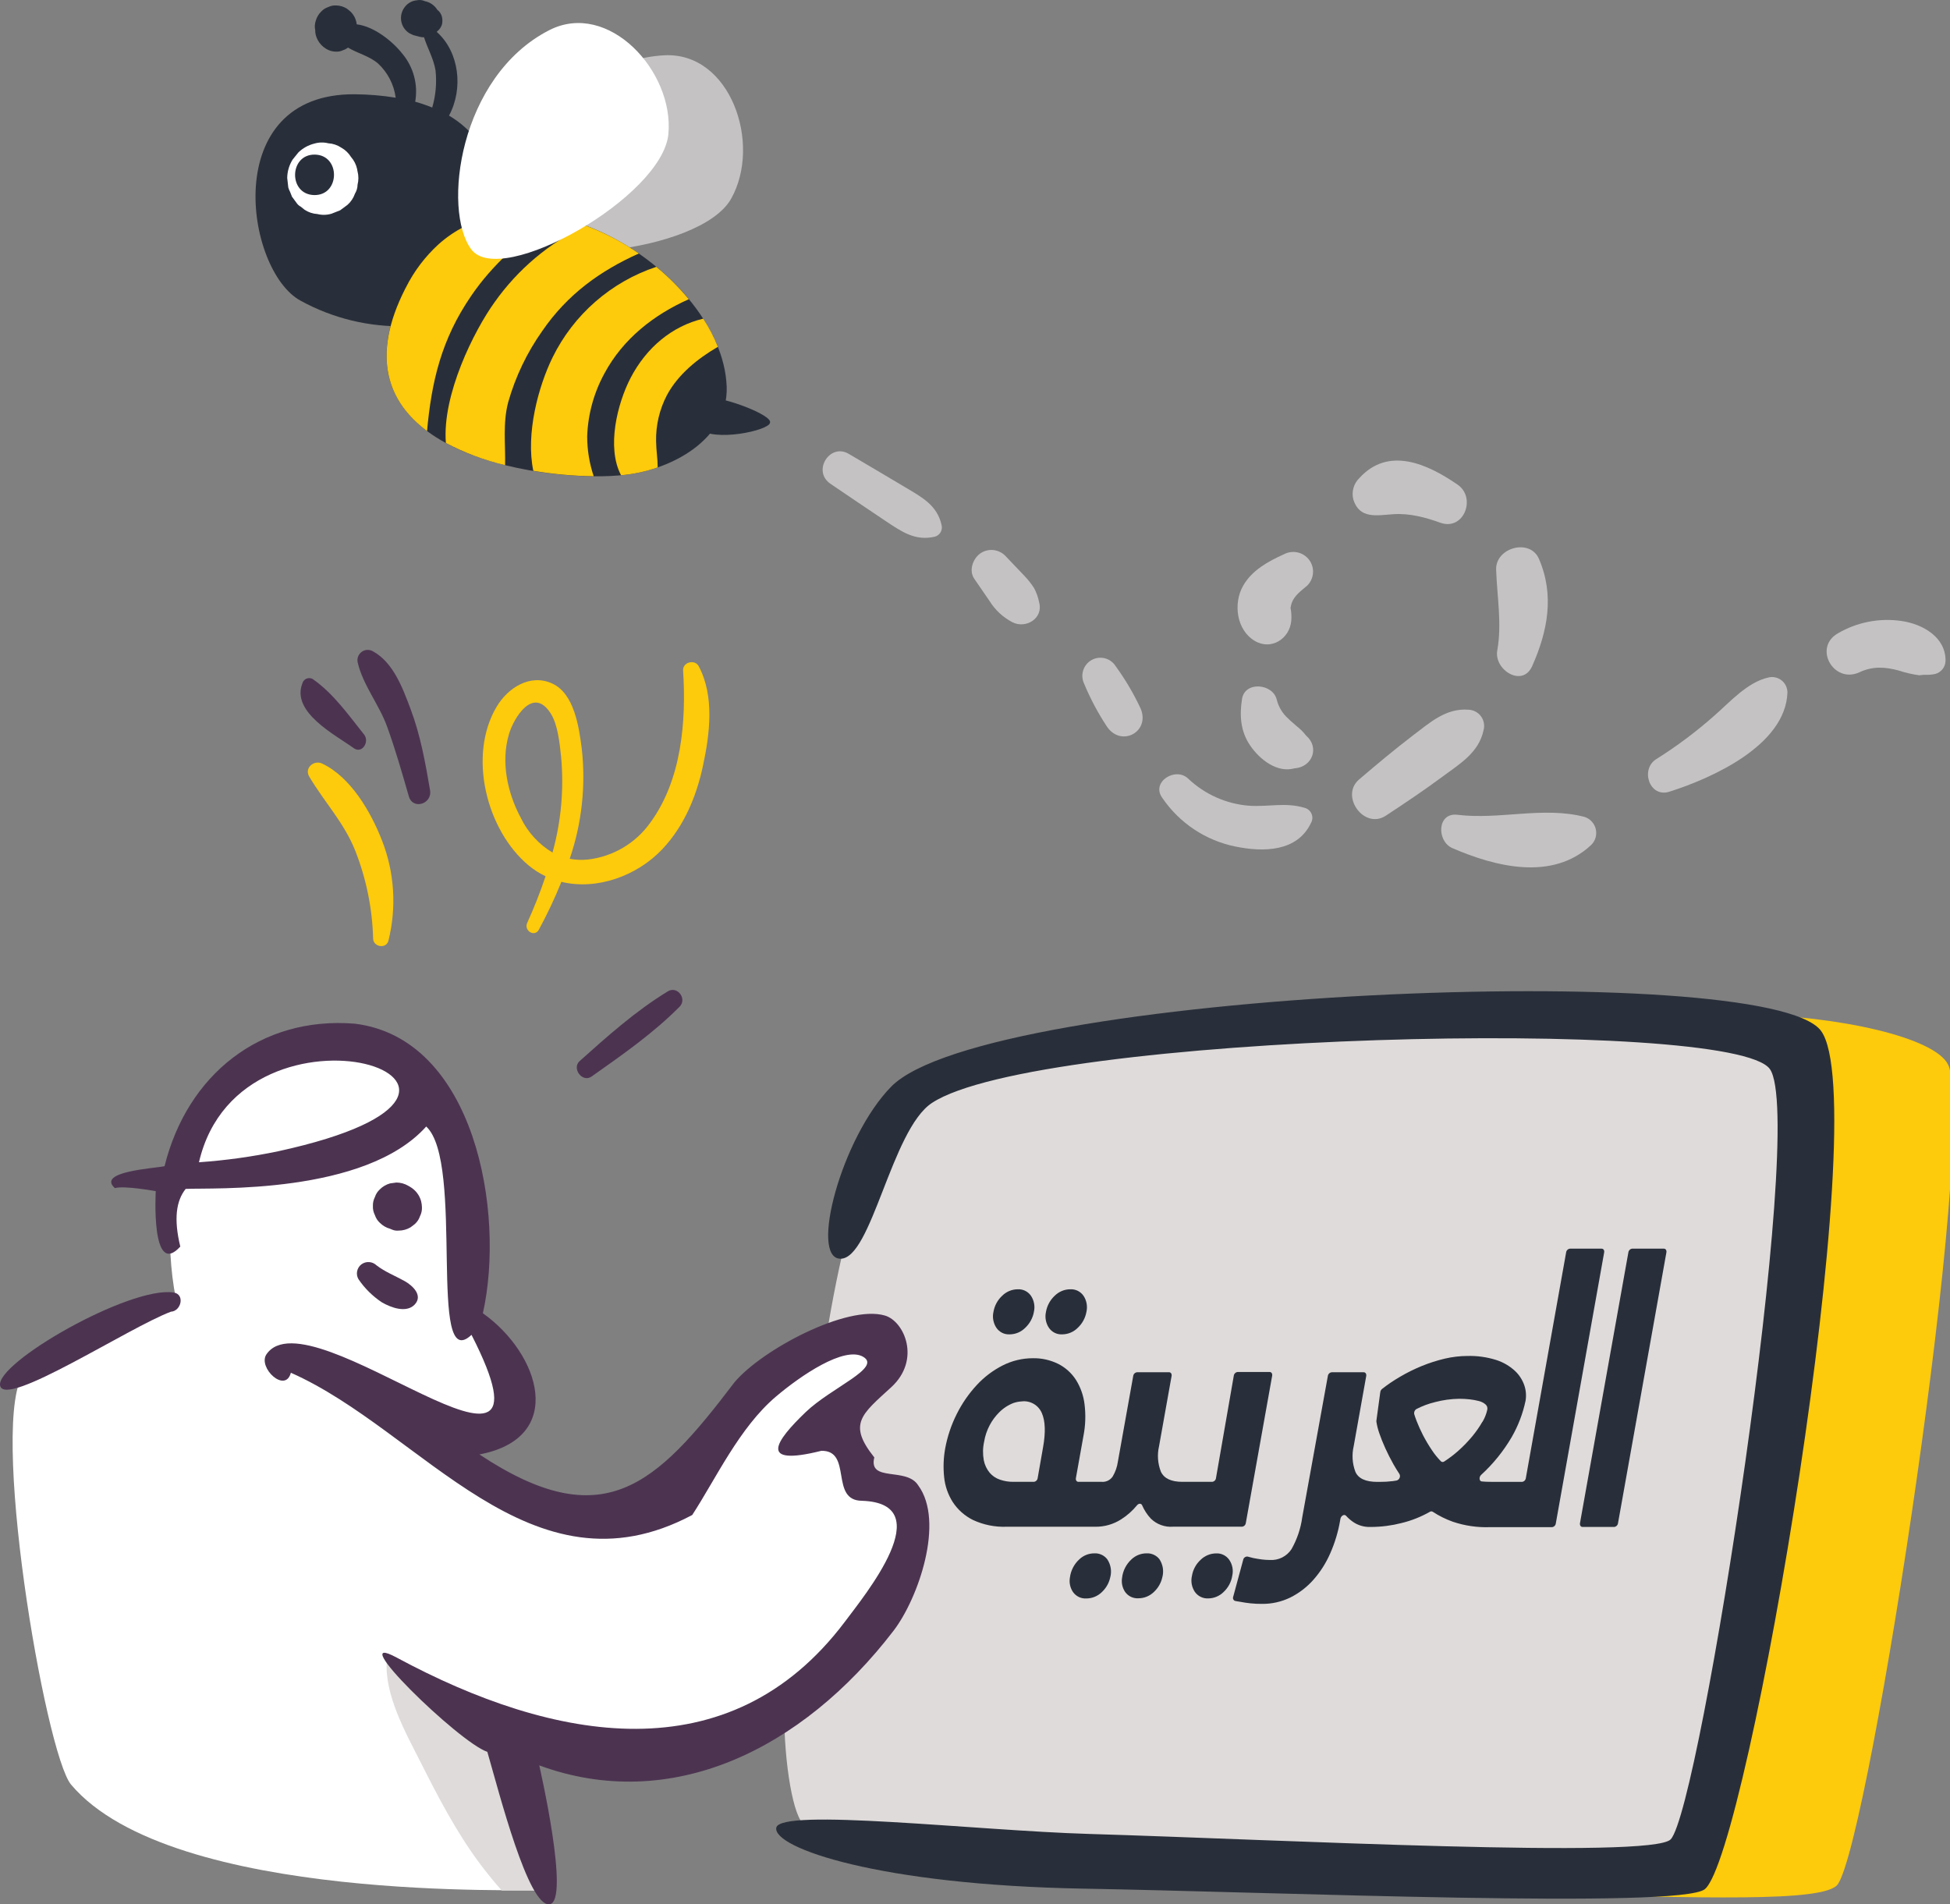 <svg width="85" height="83" viewBox="0 0 85 83" fill="none" xmlns="http://www.w3.org/2000/svg">
<rect x="0" y="0" width="85" height="83" fill="#808080" stroke="none"/>
<g clip-path="url(#clip0_2_58)">
<path d="M39.469 65.806C39.319 65.616 39.132 65.458 38.919 65.343C38.706 65.228 38.472 65.158 38.23 65.137C38.175 64.544 37.946 63.98 37.571 63.519C37.338 63.237 37.05 63.007 36.723 62.845C36.397 62.682 36.04 62.591 35.676 62.575C36.467 61.693 37.354 60.903 38.321 60.218C39.233 59.59 38.697 58.105 37.552 58.388L37.311 58.454C35.724 58.411 34.328 59.586 33.162 60.614C31.562 62.034 30.342 63.928 28.451 65.007C26.687 66.019 24.409 65.704 22.474 65.344C21.109 64.452 19.884 63.359 18.84 62.104C19.366 62.269 19.911 62.362 20.461 62.381C21.906 62.355 22.431 61.012 21.893 59.795C21.606 59.147 21.141 58.6 20.814 57.977C20.384 57.177 20.476 57.37 20.489 56.468C20.513 54.982 20.645 52.445 20.564 50.955C20.41 48.152 18.739 46.161 15.791 45.663C12.238 45.065 9.698 47.113 8.346 49.505C7.233 51.472 7.218 54.756 7.756 57.019C7.034 56.785 6.349 57.036 5.985 57.166C4.264 57.655 1.616 59.192 1.08 59.807C-0.541 61.693 1.967 76.45 3.099 77.791C7.504 83.006 23.314 82.317 23.508 82.406C23.61 80.784 23.181 77.108 22.143 75.707L22.36 75.775C24.765 76.495 27.317 76.565 29.757 75.978C32.048 75.415 34.174 74.316 35.961 72.772C36.817 72.034 37.582 71.197 38.242 70.278C38.563 69.841 38.855 69.383 39.116 68.907C39.736 67.972 40.205 66.814 39.469 65.806Z" fill="white"/>
<path d="M23.51 82.418C23.612 80.796 23.183 77.12 22.145 75.719L22.361 75.787C23.019 75.981 23.689 76.129 24.367 76.228C21.812 75.14 19.353 73.752 16.86 72.388C16.75 73.867 17.68 75.521 18.302 76.751C19.088 78.309 19.884 79.853 20.934 81.257C21.232 81.653 21.544 82.037 21.874 82.409C22.86 82.415 23.472 82.403 23.51 82.418Z" fill="#DFDBDA"/>
<path d="M79.203 46.106C77.923 42.9 43.081 44.145 40.058 47.311C38.618 48.82 37.183 51.05 35.991 58.439C35.914 58.911 37.024 57.915 38.059 58.426C39.8 59.292 37.221 60.69 35.536 62.163C36.1 62.334 36.721 62.397 37.089 62.975C37.321 63.34 37.213 64.528 37.599 64.754C37.939 64.952 38.751 65.111 39.103 65.29C40.925 66.208 39.667 68.034 38.811 69.426C37.683 71.261 35.051 74.217 34.179 74.537C34.179 76.916 34.583 79.253 35.072 79.551C36.349 80.332 71.631 82.606 73.71 81.873C75.789 81.139 80.484 49.318 79.203 46.106Z" fill="#DFDBDA"/>
<path d="M44.01 58.164C44.137 58.163 44.263 58.138 44.38 58.088C44.497 58.039 44.603 57.966 44.692 57.876C44.889 57.691 45.021 57.447 45.068 57.181C45.095 57.063 45.098 56.94 45.076 56.821C45.054 56.701 45.009 56.587 44.942 56.485C44.878 56.392 44.791 56.317 44.69 56.266C44.589 56.216 44.476 56.193 44.363 56.199C44.107 56.2 43.861 56.303 43.681 56.485C43.483 56.67 43.351 56.914 43.305 57.181C43.278 57.3 43.275 57.422 43.297 57.541C43.319 57.661 43.364 57.774 43.431 57.876C43.494 57.969 43.581 58.045 43.682 58.096C43.784 58.147 43.897 58.17 44.01 58.164Z" fill="#292F3A"/>
<path d="M46.299 58.164C46.426 58.163 46.552 58.138 46.669 58.088C46.786 58.039 46.893 57.966 46.982 57.876C47.179 57.691 47.311 57.447 47.358 57.181C47.385 57.063 47.387 56.94 47.366 56.821C47.344 56.701 47.299 56.587 47.232 56.485C47.168 56.392 47.081 56.317 46.98 56.266C46.878 56.216 46.766 56.193 46.653 56.199C46.526 56.199 46.4 56.224 46.283 56.274C46.166 56.323 46.06 56.395 45.97 56.485C45.773 56.67 45.641 56.914 45.594 57.181C45.567 57.3 45.564 57.422 45.586 57.541C45.608 57.661 45.653 57.775 45.72 57.876C45.784 57.969 45.871 58.045 45.972 58.096C46.074 58.147 46.186 58.17 46.299 58.164Z" fill="#292F3A"/>
<path d="M49.977 67.709C49.733 67.709 49.498 67.802 49.321 67.971C49.093 68.18 48.947 68.465 48.911 68.772C48.874 68.99 48.923 69.213 49.046 69.395C49.111 69.485 49.198 69.558 49.299 69.606C49.399 69.653 49.51 69.675 49.621 69.668C49.877 69.669 50.122 69.568 50.304 69.387C50.483 69.219 50.608 69.002 50.663 68.763C50.701 68.628 50.709 68.487 50.688 68.348C50.666 68.21 50.614 68.078 50.537 67.961C50.47 67.877 50.385 67.811 50.287 67.767C50.19 67.723 50.083 67.703 49.977 67.709Z" fill="#292F3A"/>
<path d="M47.702 67.709C47.458 67.709 47.223 67.802 47.046 67.971C46.818 68.18 46.673 68.465 46.636 68.772C46.599 68.989 46.648 69.212 46.771 69.395C46.836 69.487 46.923 69.561 47.025 69.611C47.126 69.66 47.238 69.682 47.35 69.676C47.606 69.676 47.852 69.575 48.033 69.395C48.212 69.227 48.337 69.01 48.392 68.77C48.43 68.635 48.438 68.494 48.417 68.356C48.395 68.217 48.344 68.085 48.266 67.969C48.2 67.883 48.114 67.814 48.016 67.769C47.918 67.724 47.81 67.703 47.702 67.709Z" fill="#292F3A"/>
<path d="M53.005 64.426C53.001 64.469 52.981 64.509 52.951 64.539C52.92 64.569 52.881 64.588 52.838 64.592H51.543C51.052 64.592 50.742 64.445 50.603 64.151C50.464 63.795 50.437 63.405 50.524 63.033L51.069 59.981C51.086 59.888 51.037 59.815 50.96 59.815H49.565C49.522 59.819 49.482 59.838 49.451 59.868C49.42 59.898 49.401 59.938 49.396 59.981L48.728 63.712C48.697 63.939 48.62 64.157 48.505 64.355C48.454 64.433 48.383 64.496 48.299 64.538C48.215 64.58 48.122 64.599 48.029 64.592H47.008C46.931 64.592 46.882 64.519 46.899 64.426L47.23 62.576C47.317 62.127 47.332 61.667 47.275 61.212C47.23 60.833 47.102 60.468 46.899 60.145C46.708 59.849 46.442 59.61 46.128 59.451C45.784 59.281 45.405 59.196 45.021 59.204C44.564 59.204 44.113 59.312 43.705 59.519C43.282 59.734 42.9 60.023 42.577 60.373C42.228 60.75 41.934 61.175 41.705 61.635C41.465 62.111 41.295 62.619 41.199 63.144C41.126 63.552 41.111 63.969 41.154 64.381C41.192 64.77 41.321 65.144 41.53 65.473C41.749 65.807 42.053 66.076 42.41 66.254C42.868 66.467 43.371 66.569 43.876 66.55H47.741C48.141 66.555 48.533 66.443 48.869 66.228C49.131 66.062 49.365 65.855 49.561 65.615C49.635 65.524 49.749 65.526 49.785 65.615C49.877 65.827 50.004 66.022 50.161 66.192C50.288 66.317 50.44 66.414 50.608 66.475C50.775 66.537 50.953 66.562 51.131 66.548H54.139C54.182 66.544 54.221 66.525 54.252 66.495C54.282 66.465 54.301 66.425 54.306 66.382L55.453 59.97C55.47 59.877 55.421 59.804 55.344 59.804H53.947C53.905 59.808 53.865 59.827 53.835 59.857C53.804 59.887 53.785 59.927 53.78 59.97L53.005 64.426ZM45.232 64.426C45.227 64.469 45.207 64.509 45.177 64.539C45.147 64.569 45.107 64.588 45.064 64.592H44.169C43.972 64.594 43.777 64.562 43.59 64.498C43.415 64.44 43.259 64.335 43.139 64.195C43.01 64.038 42.922 63.851 42.883 63.651C42.835 63.385 42.839 63.112 42.897 62.848C42.938 62.593 43.022 62.346 43.143 62.118C43.251 61.915 43.389 61.729 43.551 61.567C43.731 61.384 43.948 61.242 44.188 61.152C44.301 61.115 44.419 61.093 44.538 61.086C44.72 61.064 44.905 61.103 45.063 61.196C45.222 61.289 45.345 61.431 45.416 61.601C45.565 61.946 45.582 62.44 45.467 63.084L45.232 64.426Z" fill="#292F3A"/>
<path d="M53.019 67.711C52.763 67.711 52.517 67.812 52.334 67.992C52.135 68.174 52.003 68.418 51.958 68.684C51.929 68.805 51.925 68.93 51.947 69.052C51.969 69.174 52.017 69.29 52.086 69.393C52.152 69.485 52.24 69.559 52.342 69.608C52.444 69.657 52.556 69.68 52.669 69.674C52.92 69.671 53.16 69.57 53.338 69.393C53.539 69.205 53.671 68.956 53.714 68.684C53.741 68.566 53.744 68.443 53.721 68.324C53.698 68.205 53.651 68.091 53.583 67.992C53.52 67.901 53.435 67.828 53.336 67.779C53.238 67.73 53.129 67.706 53.019 67.711Z" fill="#292F3A"/>
<path d="M66.511 64.428C66.506 64.471 66.487 64.51 66.456 64.541C66.425 64.571 66.385 64.59 66.342 64.594H65.31C65.022 64.594 64.784 64.594 64.597 64.575C64.479 64.575 64.457 64.386 64.562 64.29C65.085 63.812 65.534 63.257 65.893 62.645C66.178 62.15 66.383 61.613 66.5 61.053C66.537 60.829 66.518 60.599 66.444 60.384C66.36 60.141 66.217 59.922 66.028 59.748C65.797 59.537 65.523 59.378 65.225 59.282C64.818 59.154 64.393 59.094 63.966 59.105C63.633 59.107 63.301 59.146 62.977 59.222C62.635 59.303 62.299 59.411 61.973 59.544C61.642 59.679 61.322 59.838 61.014 60.02C60.746 60.176 60.489 60.35 60.245 60.542C60.202 60.577 60.173 60.627 60.166 60.682L59.997 61.925C59.995 61.941 59.995 61.958 59.997 61.974C60.023 62.142 60.065 62.307 60.121 62.468C60.193 62.675 60.279 62.896 60.385 63.128C60.49 63.36 60.61 63.594 60.743 63.832C60.828 63.981 60.915 64.122 61.003 64.254C61.016 64.281 61.023 64.31 61.024 64.339C61.025 64.369 61.019 64.398 61.006 64.425C60.994 64.452 60.976 64.476 60.953 64.495C60.93 64.514 60.904 64.528 60.875 64.535L60.717 64.56C60.525 64.584 60.332 64.595 60.138 64.594H60.035C59.527 64.594 59.208 64.447 59.08 64.152C58.946 63.795 58.921 63.406 59.008 63.034L59.553 59.982C59.57 59.89 59.522 59.816 59.444 59.816H58.048C58.005 59.821 57.965 59.839 57.935 59.87C57.904 59.9 57.885 59.939 57.88 59.982L56.765 66.135C56.699 66.624 56.54 67.095 56.297 67.525C56.195 67.681 56.053 67.807 55.886 67.891C55.718 67.974 55.532 68.011 55.346 67.998C55.227 67.998 55.108 67.989 54.991 67.974C54.863 67.957 54.741 67.936 54.628 67.913L54.378 67.849C54.334 67.846 54.291 67.858 54.257 67.885C54.222 67.911 54.198 67.949 54.19 67.992L53.755 69.601C53.748 69.618 53.745 69.636 53.745 69.654C53.745 69.672 53.748 69.69 53.755 69.706C53.762 69.723 53.772 69.738 53.784 69.751C53.797 69.764 53.812 69.774 53.829 69.78L53.891 69.794L54.098 69.828C54.212 69.85 54.348 69.871 54.506 69.888C54.672 69.905 54.84 69.913 55.008 69.912C55.437 69.917 55.861 69.822 56.247 69.633C56.627 69.443 56.968 69.181 57.251 68.862C57.554 68.519 57.801 68.131 57.984 67.711C58.185 67.256 58.33 66.778 58.414 66.287L58.429 66.204C58.454 66.069 58.598 65.987 58.674 66.072C58.765 66.172 58.867 66.261 58.978 66.338C59.195 66.488 59.454 66.565 59.717 66.559H59.775C60.219 66.556 60.661 66.499 61.091 66.389C61.524 66.284 61.94 66.119 62.327 65.899C62.346 65.886 62.368 65.879 62.391 65.879C62.414 65.879 62.437 65.886 62.456 65.899C62.728 66.076 63.021 66.222 63.327 66.331C63.842 66.505 64.385 66.586 64.928 66.568H67.651C67.693 66.564 67.733 66.545 67.763 66.515C67.794 66.485 67.813 66.445 67.818 66.402L69.925 54.593C69.942 54.503 69.894 54.428 69.816 54.428H68.435C68.392 54.432 68.352 54.451 68.322 54.481C68.291 54.511 68.272 54.551 68.267 54.593L66.511 64.428ZM64.616 61.976C64.489 62.196 64.344 62.406 64.182 62.602C63.997 62.825 63.795 63.035 63.579 63.228C63.386 63.401 63.179 63.559 62.962 63.7C62.941 63.717 62.914 63.727 62.887 63.727C62.859 63.727 62.833 63.717 62.812 63.7C62.666 63.552 62.535 63.39 62.42 63.217C62.278 63.006 62.147 62.786 62.029 62.56C61.925 62.358 61.832 62.15 61.749 61.938C61.706 61.825 61.672 61.729 61.648 61.648C61.637 61.603 61.641 61.557 61.659 61.515C61.677 61.473 61.708 61.438 61.748 61.416C62.004 61.284 62.276 61.183 62.556 61.116C62.9 61.025 63.253 60.977 63.609 60.972C63.762 60.972 63.915 60.98 64.067 60.997C64.204 61.012 64.339 61.037 64.472 61.072C64.576 61.098 64.672 61.148 64.754 61.218C64.786 61.245 64.81 61.281 64.824 61.321C64.837 61.361 64.84 61.404 64.831 61.446C64.789 61.636 64.717 61.818 64.616 61.985V61.976Z" fill="#292F3A"/>
<path d="M70.98 54.593L68.871 66.393C68.856 66.484 68.905 66.559 68.98 66.559H70.362C70.404 66.555 70.444 66.536 70.474 66.505C70.505 66.475 70.524 66.436 70.529 66.393L72.638 54.593C72.655 54.503 72.606 54.428 72.531 54.428H71.149C71.106 54.431 71.066 54.45 71.035 54.48C71.005 54.511 70.985 54.55 70.98 54.593Z" fill="#292F3A"/>
<path d="M21.985 9.766C21.512 7.676 24.552 2.652 28.953 2.41C31.838 2.256 33.218 6.267 31.87 8.663C30.523 11.058 22.465 11.858 21.985 9.766Z" fill="#C4C2C2"/>
<path d="M17.661 12.584C21.292 5.466 31.209 11.358 31.66 16.614C31.936 19.191 29.075 20.602 26.924 20.728C23.538 21.009 14.035 19.7 17.661 12.584Z" fill="#292F3A"/>
<path d="M15.473 4.109C16.067 4.114 16.661 4.163 17.248 4.258C17.173 3.689 16.902 3.163 16.483 2.772C16.107 2.444 15.578 2.321 15.167 2.074C15.107 2.123 15.039 2.16 14.965 2.184C14.863 2.234 14.75 2.258 14.636 2.252C14.485 2.249 14.338 2.205 14.21 2.125C14.134 2.078 14.065 2.022 14.003 1.957C13.889 1.836 13.807 1.688 13.764 1.527C13.754 1.485 13.746 1.442 13.742 1.399V1.409C13.742 1.409 13.742 1.393 13.742 1.384C13.741 1.366 13.741 1.348 13.742 1.329C13.709 1.185 13.718 1.035 13.766 0.896C13.81 0.744 13.893 0.607 14.007 0.498C14.088 0.411 14.19 0.346 14.304 0.309C14.413 0.255 14.534 0.23 14.655 0.237C14.817 0.241 14.974 0.287 15.112 0.371C15.178 0.42 15.242 0.471 15.3 0.524C15.41 0.639 15.488 0.781 15.527 0.935C15.538 0.976 15.545 1.018 15.548 1.06C16.311 1.152 17.109 1.799 17.535 2.337C17.776 2.624 17.952 2.96 18.049 3.322C18.147 3.685 18.164 4.064 18.099 4.434C18.351 4.503 18.598 4.588 18.84 4.687C18.994 4.163 19.043 3.615 18.985 3.072C18.904 2.567 18.639 2.114 18.483 1.627C18.415 1.628 18.347 1.619 18.282 1.601L18.19 1.576C18.148 1.568 18.106 1.556 18.066 1.542H18.047L18.007 1.526L17.951 1.501C17.924 1.49 17.897 1.477 17.872 1.461L17.84 1.446C17.747 1.387 17.668 1.31 17.607 1.218C17.546 1.126 17.506 1.022 17.488 0.913C17.47 0.805 17.476 0.693 17.504 0.587C17.532 0.48 17.583 0.381 17.652 0.296C17.713 0.216 17.791 0.15 17.878 0.101C17.966 0.053 18.063 0.023 18.163 0.013C18.267 -0.009 18.374 -0.003 18.474 0.032C18.487 0.032 18.498 0.045 18.513 0.049C18.625 0.07 18.732 0.115 18.827 0.18C18.921 0.245 19.001 0.328 19.062 0.426C19.165 0.503 19.238 0.615 19.267 0.741C19.29 0.846 19.29 0.956 19.267 1.062C19.231 1.181 19.159 1.286 19.062 1.363L19.038 1.39C20.03 2.274 20.201 3.874 19.573 5.039C21.681 6.292 21.797 8.527 21.205 9.994L17.714 14.219C16.106 14.267 14.515 13.883 13.104 13.108C10.69 11.807 9.528 4.055 15.473 4.109Z" fill="#292F3A"/>
<path d="M23.247 20.522C24.117 20.669 24.997 20.748 25.879 20.759C25.692 20.2 25.596 19.613 25.595 19.022C25.628 18.061 25.886 17.121 26.347 16.278C27.156 14.769 28.5 13.72 30.024 13.043C29.599 12.528 29.125 12.055 28.609 11.631C27.632 11.956 26.729 12.472 25.952 13.15C25.175 13.828 24.541 14.654 24.086 15.58C23.467 16.842 22.91 18.904 23.247 20.522Z" fill="#FDCA0C"/>
<path d="M27.071 20.716C27.616 20.669 28.152 20.554 28.669 20.374C28.669 20.007 28.605 19.639 28.599 19.243C28.584 18.539 28.747 17.844 29.073 17.221C29.558 16.321 30.402 15.636 31.293 15.118C31.122 14.688 30.908 14.277 30.654 13.89C29.287 14.216 28.169 15.159 27.485 16.478C26.913 17.581 26.43 19.497 27.071 20.716Z" fill="#FDCA0C"/>
<path d="M19.436 19.31C20.252 19.74 21.12 20.064 22.017 20.276C22.038 19.363 21.91 18.455 22.153 17.529C22.468 16.422 22.967 15.376 23.631 14.436C24.73 12.829 26.178 11.796 27.847 11.05C27.128 10.549 26.348 10.14 25.527 9.832C23.943 10.585 22.578 11.734 21.562 13.169C20.669 14.406 19.265 17.205 19.436 19.31Z" fill="#FDCA0C"/>
<path d="M18.624 18.796C16.932 17.545 16.139 15.578 17.665 12.583L17.699 12.519C18.052 11.817 18.53 11.186 19.109 10.655C20.521 9.39 22.305 9.096 24.099 9.435H24.11C22.764 10.418 21.478 11.51 20.538 12.898C19.244 14.784 18.81 16.621 18.614 18.8L18.624 18.796Z" fill="#FDCA0C"/>
<path d="M20.543 10.87C19.265 9.152 20.011 3.326 23.939 1.317C26.514 -0.003 29.391 3.107 29.135 5.843C28.879 8.58 21.824 12.586 20.543 10.87Z" fill="white"/>
<path d="M30.88 17.331C31.564 17.305 33.713 18.104 33.562 18.432C33.517 18.764 31.118 19.289 30.442 18.676C29.977 18.249 30.199 17.357 30.88 17.331Z" fill="#292F3A"/>
<path d="M12.755 6.957L13.003 6.648C13.195 6.46 13.434 6.327 13.695 6.261C13.895 6.201 14.108 6.195 14.311 6.246C14.512 6.258 14.707 6.323 14.875 6.435C15.05 6.533 15.197 6.674 15.302 6.844C15.435 6.996 15.527 7.18 15.569 7.378C15.569 7.41 15.58 7.442 15.586 7.474C15.634 7.663 15.634 7.862 15.586 8.051C15.584 8.188 15.545 8.323 15.473 8.44C15.408 8.629 15.296 8.798 15.146 8.93L14.828 9.166L14.452 9.315C14.252 9.375 14.04 9.381 13.838 9.33C13.636 9.318 13.442 9.253 13.274 9.141C13.219 9.1 13.165 9.056 13.114 9.011C13.052 8.979 12.998 8.935 12.954 8.881L12.719 8.562V8.551C12.691 8.489 12.666 8.426 12.644 8.362C12.612 8.302 12.586 8.239 12.567 8.174C12.552 8.036 12.537 7.898 12.52 7.761V7.744C12.526 7.465 12.607 7.193 12.755 6.957Z" fill="white"/>
<path d="M13.728 6.739C14.856 6.762 14.826 8.525 13.695 8.503C12.563 8.48 12.597 6.719 13.728 6.739Z" fill="#292F3A"/>
<path d="M84.917 46.408C84.353 45.237 80.239 44.281 75.975 44.207C77.436 44.809 78.812 45.703 78.731 47.485C78.73 47.508 78.727 47.531 78.722 47.553C78.729 47.586 78.732 47.619 78.731 47.653C76.985 79.045 73.945 79.362 73.71 80.66C73.475 81.957 68.993 82.38 67.506 82.606C73.913 82.672 79.555 82.961 80.115 82.127C81.544 79.981 86.236 49.143 84.917 46.408Z" fill="#FDCA0C"/>
<path d="M7.564 56.339C5.65 56.052 -0.217 59.415 0.006 60.403C0.23 61.392 5.611 57.864 7.451 57.176C7.9 57.151 8.073 56.412 7.564 56.339Z" fill="#4C3451"/>
<path d="M23.506 76.952C29.24 79.059 34.963 76.279 38.947 71.086C40.028 69.677 41.19 66.326 40.024 64.745C39.513 63.932 37.845 64.628 38.11 63.527C36.947 62.067 37.546 61.661 38.849 60.468C40.152 59.274 39.424 57.589 38.569 57.342C36.918 56.863 33.217 58.827 32.017 60.251C28.582 64.777 26.285 66.967 20.899 63.398C24.706 62.674 23.531 59.004 21.049 57.244C22.034 52.836 20.696 45.267 15.471 44.622C11.345 44.286 8.158 46.859 7.173 50.833C6.716 50.931 4.195 51.063 5.007 51.789C5.421 51.669 6.789 51.923 6.789 51.923C6.789 51.923 6.568 55.746 7.859 54.338C7.564 53.123 7.684 52.335 8.094 51.823C9.262 51.767 15.905 52.089 18.579 49.104C20.271 50.667 18.618 60.009 20.553 58.185C24.928 66.75 13.49 56.256 11.61 59.04C11.234 59.619 12.439 60.754 12.679 59.837C18.406 62.369 23.134 69.785 30.175 66.037C31.211 64.445 32.228 62.231 33.82 60.879C34.895 59.966 36.804 58.663 37.625 59.142C38.447 59.621 36.245 60.475 35.119 61.554C33.813 62.808 33.006 63.94 35.803 63.24C37.174 63.217 36.153 65.411 37.573 65.418C40.985 65.532 37.702 69.519 36.821 70.7C31.792 77.365 24.138 75.941 17.295 72.254C14.911 70.969 20.006 75.951 21.243 76.362C21.771 78.189 23.029 83.116 23.952 83.007C24.875 82.897 23.506 76.952 23.506 76.952ZM12.134 50.181C10.993 50.42 9.836 50.581 8.673 50.662C10.527 42.67 24.971 47.382 12.134 50.181Z" fill="#4C3451"/>
<path d="M18.355 52.351C18.282 52.092 18.111 51.872 17.88 51.736L17.795 51.687C17.638 51.595 17.46 51.546 17.278 51.546L17.005 51.583C16.834 51.63 16.679 51.721 16.554 51.847C16.456 51.937 16.384 52.051 16.343 52.177C16.28 52.299 16.249 52.435 16.255 52.572C16.249 52.709 16.279 52.846 16.343 52.968C16.384 53.094 16.456 53.208 16.554 53.298C16.679 53.424 16.834 53.515 17.005 53.562L17.096 53.6C17.184 53.637 17.282 53.652 17.378 53.641C17.557 53.642 17.734 53.593 17.889 53.502C17.961 53.452 18.031 53.398 18.098 53.341C18.193 53.252 18.265 53.141 18.306 53.017C18.368 52.897 18.398 52.763 18.393 52.628C18.39 52.535 18.378 52.442 18.355 52.351Z" fill="#4C3451"/>
<path d="M17.641 55.843C17.233 55.615 16.784 55.443 16.41 55.153C16.322 55.069 16.209 55.02 16.089 55.013C15.969 55.005 15.85 55.041 15.753 55.113C15.657 55.186 15.59 55.293 15.567 55.412C15.543 55.531 15.564 55.655 15.626 55.76C15.896 56.158 16.241 56.499 16.641 56.765C17.03 56.993 17.716 57.254 18.081 56.86C18.445 56.465 17.987 56.037 17.641 55.843Z" fill="#4C3451"/>
<path d="M79.371 44.925C76.987 41.781 42.977 43.156 38.847 47.366C36.679 49.575 35.275 54.856 36.636 54.867C37.997 54.878 38.855 49.243 40.622 48.077C45.222 45.044 75.541 44.305 77.15 46.602C78.76 48.9 74.122 78.789 72.826 80.175C72.014 81.043 55.733 80.186 47.446 79.939C42.569 79.794 33.983 78.792 33.837 79.671C33.69 80.55 38.325 82.169 47.243 82.325C55.673 82.472 73.27 83.217 74.315 82.346C76.201 80.796 81.756 48.072 79.371 44.925Z" fill="#292F3A"/>
<path d="M30.455 29.037C30.289 28.726 29.754 28.86 29.776 29.225C29.919 31.451 29.71 33.995 28.346 35.859C28.03 36.303 27.625 36.675 27.157 36.952C26.689 37.228 26.169 37.404 25.629 37.466C25.364 37.494 25.096 37.483 24.834 37.434C25.363 35.89 25.542 34.247 25.358 32.624C25.238 31.704 25.039 30.24 24.074 29.795C23.11 29.35 22.134 29.984 21.647 30.808C20.387 32.926 21.196 36.183 23.04 37.722C23.267 37.91 23.516 38.069 23.781 38.196C23.549 38.887 23.282 39.566 22.98 40.229C22.828 40.567 23.303 40.865 23.488 40.525C23.855 39.849 24.184 39.153 24.471 38.439C26.018 38.816 27.78 38.179 28.881 37.004C29.821 36.004 30.357 34.716 30.641 33.388C30.942 31.987 31.151 30.342 30.455 29.037ZM22.711 35.668C22.119 34.569 21.822 33.216 22.189 31.989C22.397 31.296 23.241 29.88 24.012 31.11C24.319 31.598 24.399 32.43 24.459 32.996C24.587 34.396 24.46 35.808 24.084 37.162C23.492 36.807 23.015 36.289 22.711 35.668Z" fill="#FDCA0C"/>
<path d="M16.65 36.633C16.167 35.393 15.289 33.873 14.042 33.283C13.689 33.115 13.256 33.471 13.478 33.849C14.138 34.967 15.005 35.861 15.493 37.102C15.968 38.315 16.229 39.602 16.264 40.904C16.264 41.282 16.845 41.382 16.934 40.995C17.294 39.547 17.195 38.022 16.65 36.633Z" fill="#FDCA0C"/>
<path d="M29.112 43.211C27.716 44.062 26.48 45.163 25.268 46.25C24.909 46.57 25.386 47.208 25.787 46.925C27.123 45.982 28.477 45.039 29.626 43.879C29.958 43.539 29.53 42.959 29.112 43.211Z" fill="#4C3451"/>
<path d="M41.045 22.895C40.857 22.026 40.191 21.677 39.471 21.247C38.65 20.755 37.822 20.272 36.997 19.783C36.172 19.295 35.388 20.538 36.202 21.09C37.016 21.643 37.789 22.167 38.586 22.699C39.287 23.165 39.887 23.597 40.75 23.393C40.854 23.365 40.943 23.297 40.998 23.204C41.053 23.111 41.07 23 41.045 22.895Z" fill="#C4C2C2"/>
<path d="M45.297 26.261C45.255 26.041 45.181 25.83 45.075 25.633C44.948 25.436 44.801 25.252 44.638 25.084C44.369 24.795 44.092 24.518 43.822 24.228C43.678 24.081 43.486 23.991 43.282 23.974C43.077 23.958 42.873 24.017 42.709 24.139C42.4 24.375 42.225 24.878 42.47 25.231C42.692 25.554 42.912 25.878 43.135 26.199C43.379 26.591 43.723 26.91 44.132 27.123C44.709 27.419 45.485 26.964 45.297 26.261Z" fill="#C4C2C2"/>
<path d="M49.723 30.891C49.421 30.242 49.057 29.623 48.636 29.045C48.53 28.872 48.361 28.747 48.164 28.695C47.968 28.644 47.76 28.671 47.583 28.77C47.406 28.869 47.273 29.033 47.214 29.228C47.154 29.422 47.171 29.632 47.262 29.814C47.536 30.474 47.874 31.106 48.27 31.7C48.9 32.572 50.138 31.891 49.723 30.891Z" fill="#C4C2C2"/>
<path d="M56.894 35.22C56.036 34.956 55.312 35.181 54.436 35.12C53.445 35.04 52.511 34.622 51.789 33.936C51.238 33.413 50.163 34.087 50.661 34.775C51.409 35.876 52.556 36.639 53.857 36.901C55.075 37.15 56.547 37.133 57.145 35.873C57.179 35.815 57.199 35.75 57.204 35.683C57.209 35.616 57.2 35.548 57.175 35.486C57.151 35.423 57.113 35.367 57.065 35.321C57.016 35.275 56.957 35.24 56.894 35.22Z" fill="#C4C2C2"/>
<path d="M64.019 30.936C63.02 30.857 62.327 31.502 61.575 32.068C60.774 32.681 60.007 33.322 59.24 33.978C58.398 34.701 59.462 36.174 60.405 35.557C61.249 35.004 62.078 34.446 62.889 33.846C63.641 33.29 64.464 32.803 64.669 31.826C64.697 31.724 64.701 31.617 64.681 31.513C64.662 31.408 64.619 31.31 64.557 31.224C64.495 31.139 64.414 31.069 64.32 31.019C64.227 30.969 64.124 30.941 64.019 30.936Z" fill="#C4C2C2"/>
<path d="M67.083 24.362C66.69 23.448 65.182 23.874 65.216 24.83C65.255 25.999 65.474 27.188 65.265 28.355C65.115 29.202 66.367 29.985 66.788 29.034C67.466 27.51 67.765 25.945 67.083 24.362Z" fill="#C4C2C2"/>
<path d="M63.534 21.124C62.227 20.224 60.526 19.442 59.257 20.836C59.133 20.955 59.043 21.105 58.997 21.271C58.95 21.437 58.948 21.612 58.992 21.779C59.268 22.637 60.016 22.462 60.732 22.414C61.449 22.367 62.12 22.548 62.8 22.791C63.819 23.137 64.361 21.688 63.534 21.124Z" fill="#C4C2C2"/>
<path d="M57.066 24.404C56.941 24.239 56.762 24.124 56.561 24.079C56.359 24.035 56.149 24.064 55.966 24.16C55.282 24.468 54.573 24.855 54.188 25.532C53.744 26.309 53.902 27.469 54.694 27.936C55.414 28.361 56.213 27.846 56.286 27.061C56.302 26.872 56.291 26.681 56.254 26.495C56.267 26.424 56.284 26.354 56.305 26.284C56.419 25.96 56.726 25.743 56.978 25.53C57.126 25.385 57.217 25.191 57.233 24.983C57.25 24.776 57.19 24.57 57.066 24.404Z" fill="#C4C2C2"/>
<path d="M56.935 32.066C56.808 31.902 56.659 31.755 56.493 31.631C56.619 31.736 56.322 31.476 56.346 31.499C56.28 31.446 56.217 31.389 56.158 31.327C55.911 31.109 55.735 30.821 55.654 30.501C55.491 29.794 54.261 29.675 54.139 30.471C54.026 31.189 54.073 31.88 54.494 32.496C54.916 33.113 55.673 33.705 56.433 33.49H56.448C57.224 33.419 57.517 32.566 56.935 32.066Z" fill="#C4C2C2"/>
<path d="M69.068 35.608C67.28 35.14 65.355 35.742 63.535 35.516C62.635 35.403 62.616 36.668 63.31 36.97C65.19 37.783 67.671 38.415 69.363 36.828C69.453 36.739 69.518 36.629 69.552 36.507C69.586 36.386 69.588 36.258 69.559 36.135C69.529 36.012 69.468 35.899 69.382 35.807C69.296 35.715 69.188 35.646 69.068 35.608Z" fill="#C4C2C2"/>
<path d="M77.088 29.53C76.165 29.737 75.421 30.59 74.731 31.191C73.941 31.892 73.094 32.526 72.2 33.087C71.488 33.526 71.896 34.784 72.764 34.511C74.605 33.93 77.831 32.493 77.914 30.188C77.914 30.086 77.891 29.985 77.848 29.894C77.804 29.802 77.74 29.721 77.66 29.658C77.581 29.595 77.488 29.55 77.389 29.528C77.29 29.506 77.187 29.506 77.088 29.53Z" fill="#C4C2C2"/>
<path d="M82.898 27.07C81.934 26.926 80.951 27.116 80.11 27.608C79.025 28.236 79.933 29.82 81.05 29.305C81.629 29.032 82.178 29.067 82.779 29.232C83.066 29.327 83.361 29.395 83.661 29.435L83.849 29.415H83.928C84.072 29.42 84.217 29.407 84.358 29.377C84.484 29.343 84.594 29.27 84.675 29.168C84.756 29.066 84.801 28.941 84.806 28.811C84.821 27.772 83.809 27.204 82.898 27.07Z" fill="#C4C2C2"/>
<path d="M18.746 34.443C18.541 33.245 18.329 32.049 17.898 30.908C17.552 29.989 17.146 28.869 16.242 28.382C16.166 28.341 16.079 28.323 15.993 28.329C15.907 28.336 15.824 28.368 15.756 28.421C15.687 28.474 15.635 28.546 15.606 28.627C15.578 28.709 15.573 28.798 15.593 28.882C15.821 29.863 16.533 30.723 16.875 31.677C17.236 32.67 17.524 33.686 17.816 34.695C17.977 35.319 18.851 35.052 18.746 34.443Z" fill="#4C3451"/>
<path d="M15.873 32.021C15.193 31.168 14.533 30.225 13.629 29.597C13.588 29.574 13.542 29.561 13.496 29.558C13.449 29.556 13.402 29.564 13.359 29.582C13.316 29.6 13.278 29.628 13.247 29.663C13.216 29.698 13.194 29.74 13.181 29.786C12.683 31.049 14.619 32.032 15.424 32.615C15.794 32.869 16.114 32.324 15.873 32.021Z" fill="#4C3451"/>
</g>
<defs>
<clipPath id="clip0_2_58">
<rect width="85" height="83" fill="white"/>
</clipPath>
</defs>
</svg>
